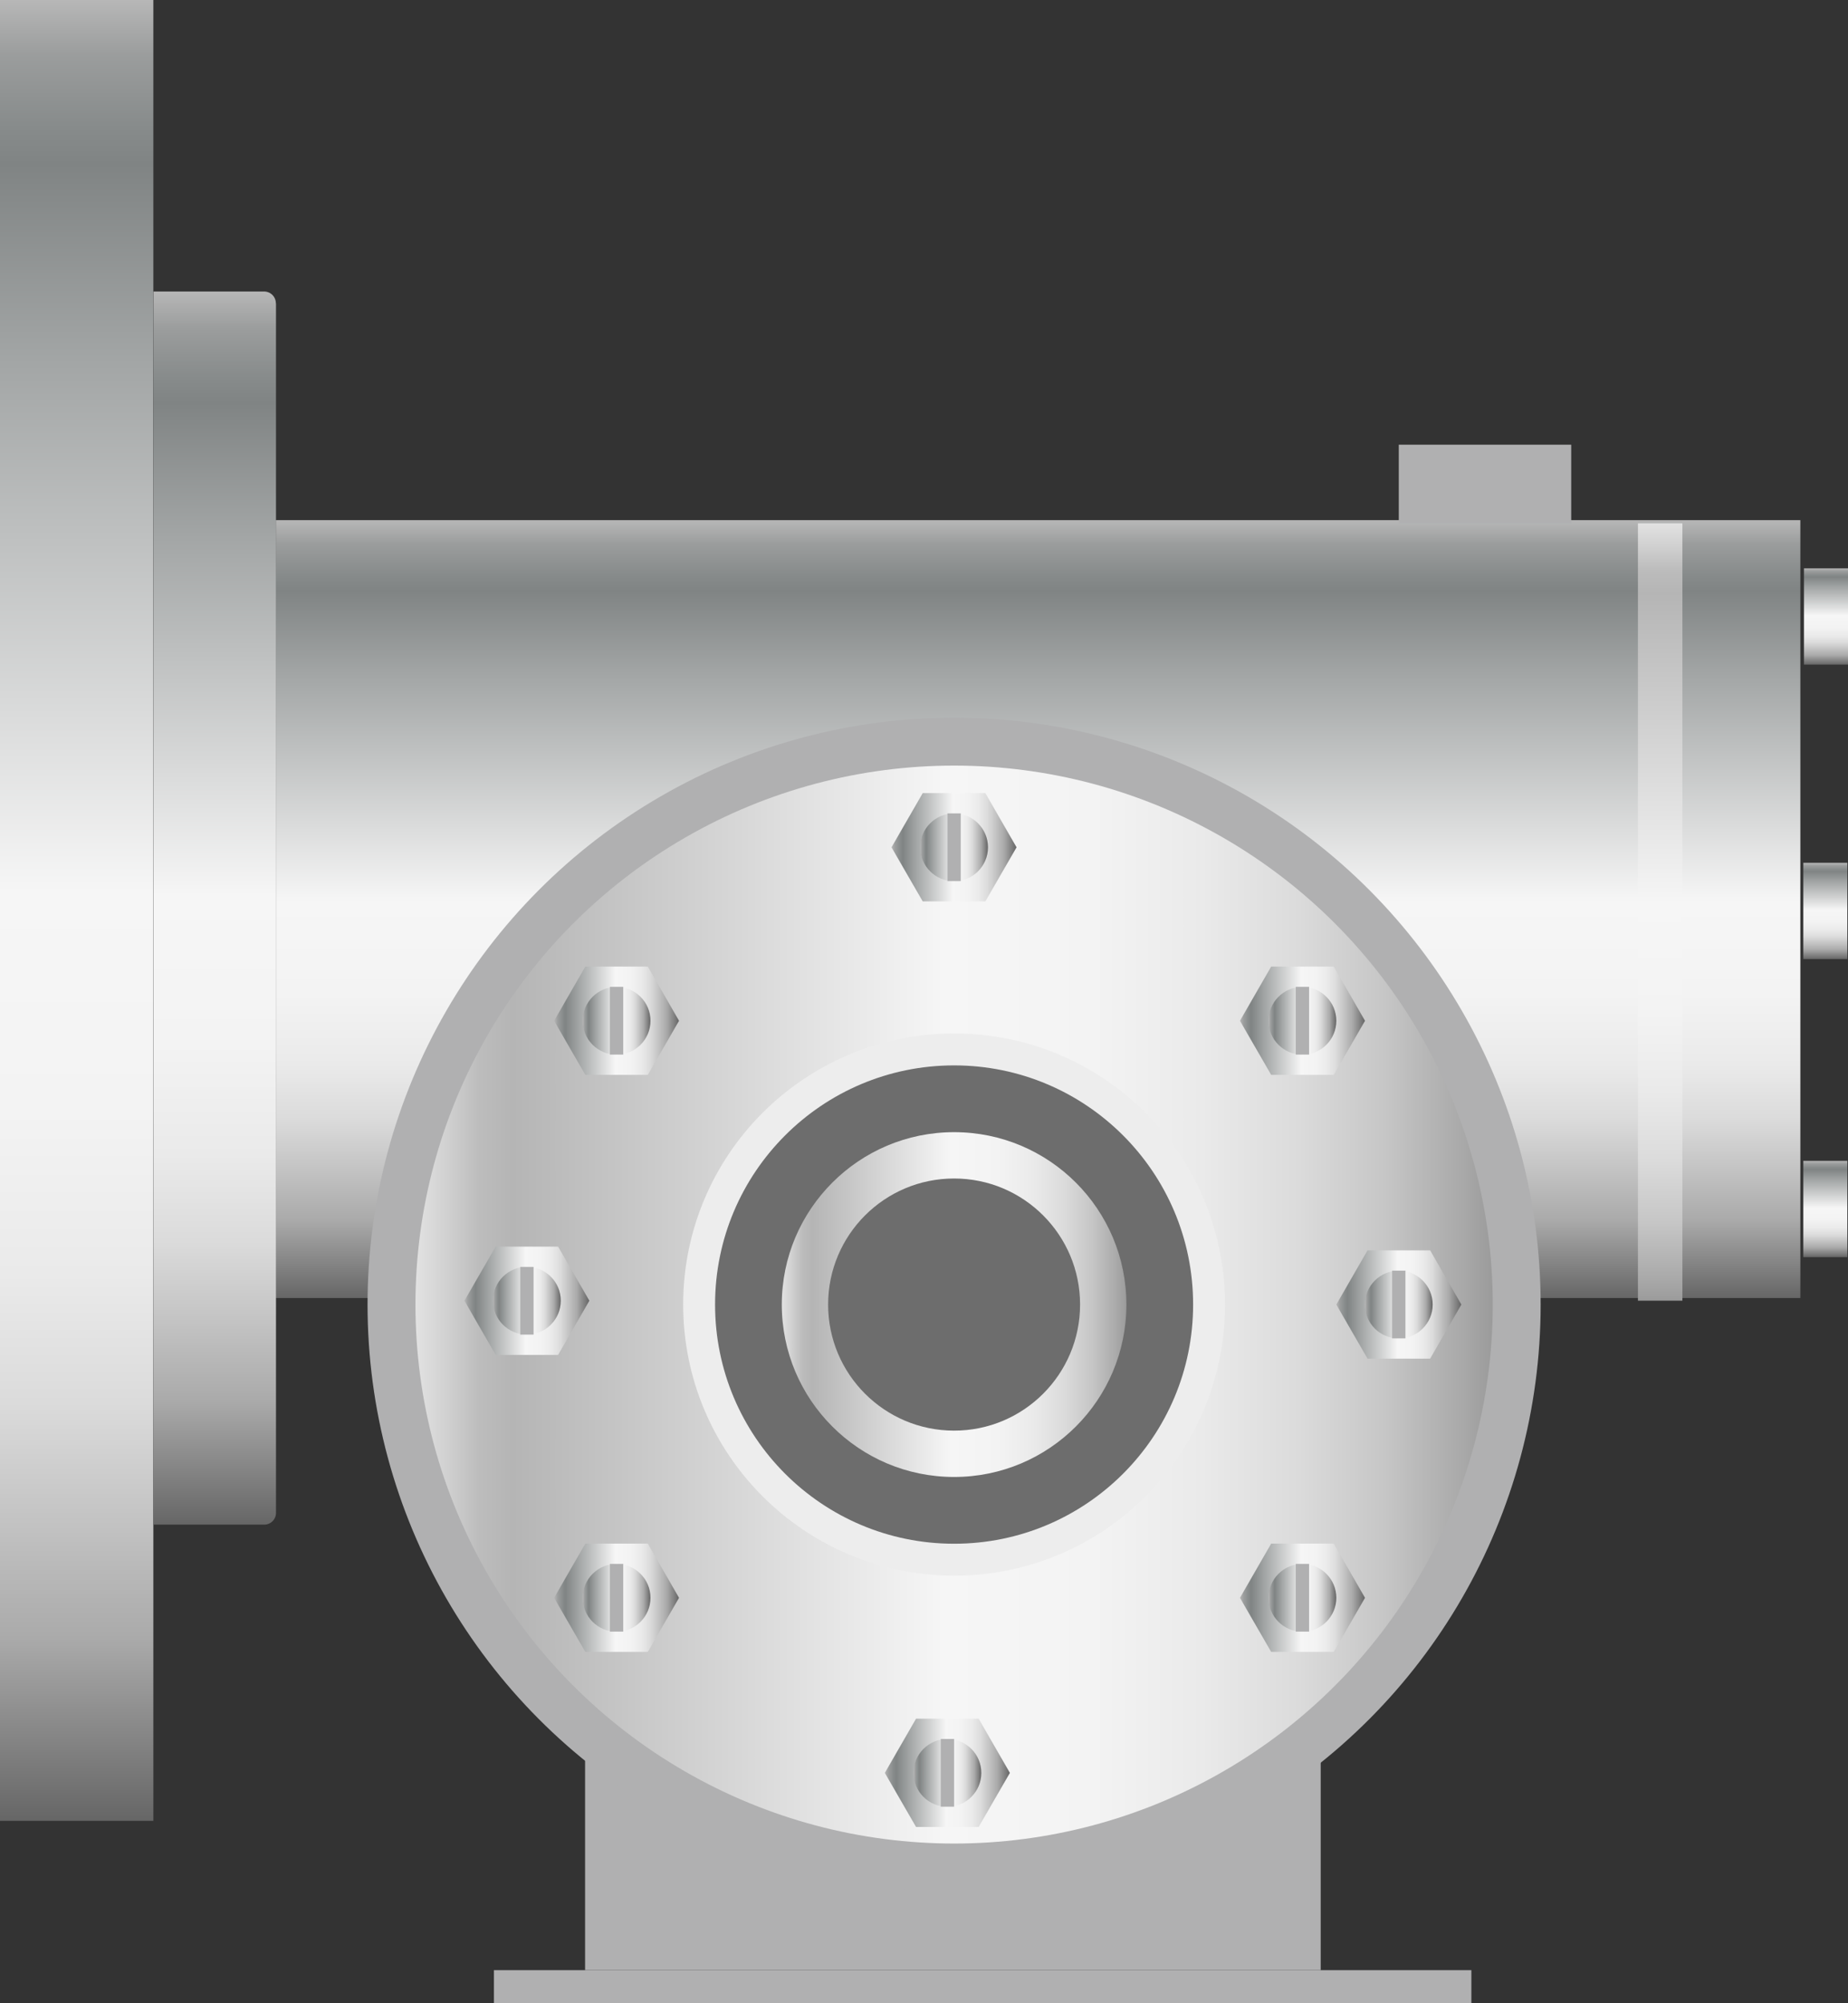 <svg xmlns="http://www.w3.org/2000/svg" xmlns:xlink="http://www.w3.org/1999/xlink" viewBox="0 0 138.47 149.99">
    <rect x="0" y="0" width="138.47" height="149.99" fill="#333333" stroke="none"/>
    <defs>
        <style>
            .cls-1 {
                fill: #b0b0b1;
            }

            .cls-2 {
                fill: url(#未命名的渐变_143);
            }

            .cls-3 {
                fill: url(#未命名的渐变_143-2);
            }

            .cls-4 {
                fill: url(#未命名的渐变_143-3);
            }

            .cls-5 {
                fill: url(#未命名的渐变_105);
            }

            .cls-6 {
                fill: url(#未命名的渐变_105-2);
            }

            .cls-7 {
                fill: #ededed;
            }

            .cls-8 {
                fill: #6d6d6d;
            }

            .cls-9 {
                fill: url(#未命名的渐变_105-3);
            }

            .cls-10 {
                fill: url(#未命名的渐变_143-4);
            }

            .cls-11 {
                fill: url(#未命名的渐变_143-5);
            }

            .cls-12 {
                fill: url(#未命名的渐变_143-6);
            }

            .cls-13 {
                fill: url(#未命名的渐变_143-7);
            }

            .cls-14 {
                fill: url(#未命名的渐变_143-8);
            }

            .cls-15 {
                fill: url(#未命名的渐变_143-9);
            }

            .cls-16 {
                fill: url(#未命名的渐变_143-10);
            }

            .cls-17 {
                fill: url(#未命名的渐变_143-11);
            }

            .cls-18 {
                fill: url(#未命名的渐变_143-12);
            }

            .cls-19 {
                fill: url(#未命名的渐变_143-13);
            }

            .cls-20 {
                fill: url(#未命名的渐变_143-14);
            }

            .cls-21 {
                fill: url(#未命名的渐变_143-15);
            }

            .cls-22 {
                fill: url(#未命名的渐变_143-16);
            }

            .cls-23 {
                fill: url(#未命名的渐变_143-17);
            }

            .cls-24 {
                fill: url(#未命名的渐变_143-18);
            }

            .cls-25 {
                fill: url(#未命名的渐变_143-19);
            }

            .cls-26 {
                fill: url(#未命名的渐变_143-20);
            }

            .cls-27 {
                fill: url(#未命名的渐变_143-21);
            }

            .cls-28 {
                fill: url(#未命名的渐变_143-22);
            }

            .cls-29 {
                opacity: 0.2;
            }
        </style>
        <linearGradient id="未命名的渐变_143" x1="-573.72" y1="38.96" x2="-573.72" y2="97.2"
            gradientTransform="matrix(1, 0, 0, -1, 651.51, 136.16)" gradientUnits="userSpaceOnUse">
            <stop offset="0" stop-color="#b7b7b7" />
            <stop offset="0.03" stop-color="#9b9d9d" />
            <stop offset="0.07" stop-color="#878b8b" />
            <stop offset="0.09" stop-color="#808484" />
            <stop offset="0.2" stop-color="#a3a6a6" />
            <stop offset="0.49" stop-color="#f6f6f6" />
            <stop offset="0.61" stop-color="#f3f3f3" />
            <stop offset="0.7" stop-color="#eaeaea" />
            <stop offset="0.77" stop-color="#dbdbdb" />
            <stop offset="0.83" stop-color="#c5c5c5" />
            <stop offset="0.9" stop-color="#aaa" />
            <stop offset="0.95" stop-color="#888" />
            <stop offset="1" stop-color="#666" />
        </linearGradient>
        <linearGradient id="未命名的渐变_143-2" x1="-309.75" y1="-431.96" x2="-173.4" y2="-431.96"
            gradientTransform="translate(247.32 500.14)" xlink:href="#未命名的渐变_143" />
        <linearGradient id="未命名的渐变_143-3" x1="-287.92" y1="-442.3" x2="-195.57" y2="-442.3"
            gradientTransform="translate(257.83 510.31)" xlink:href="#未命名的渐变_143" />
        <linearGradient id="未命名的渐变_105" x1="-270.56" y1="-550.61" x2="-212.35" y2="-550.61"
            gradientTransform="translate(365.84 618.91)" gradientUnits="userSpaceOnUse">
            <stop offset="0" stop-color="#e2e2e2" />
            <stop offset="0.03" stop-color="#d0d0d0" />
            <stop offset="0.06" stop-color="#bcbcbc" />
            <stop offset="0.09" stop-color="#b5b5b5" />
            <stop offset="0.49" stop-color="#f6f6f6" />
            <stop offset="0.63" stop-color="#f3f3f3" />
            <stop offset="0.73" stop-color="#eaeaea" />
            <stop offset="0.82" stop-color="#dbdbdb" />
            <stop offset="0.9" stop-color="#c6c6c6" />
            <stop offset="0.97" stop-color="#aaa" />
            <stop offset="1" stop-color="#9b9b9b" />
        </linearGradient>
        <linearGradient id="未命名的渐变_105-2" x1="31.13" y1="97.69" x2="111.84" y2="97.69"
            gradientTransform="matrix(1, 0, 0, 1, 0, 0)" xlink:href="#未命名的渐变_105" />
        <linearGradient id="未命名的渐变_105-3" x1="58.57" y1="97.69" x2="84.4" y2="97.69"
            gradientTransform="matrix(1, 0, 0, 1, 0, 0)" xlink:href="#未命名的渐变_105" />
        <linearGradient id="未命名的渐变_143-4" x1="-267.19" y1="-563.04" x2="-259.97" y2="-563.04"
            gradientTransform="translate(400.4 609.2)" xlink:href="#未命名的渐变_143" />
        <linearGradient id="未命名的渐变_143-5" x1="-245.14" y1="-562.99" x2="-237.92" y2="-562.99"
            gradientTransform="translate(378.3 631.21)" xlink:href="#未命名的渐变_143" />
        <linearGradient id="未命名的渐变_143-6" x1="-222.82" y1="-562.99" x2="-215.61" y2="-562.99"
            gradientTransform="translate(355.98 653.52)" xlink:href="#未命名的渐变_143" />
        <linearGradient id="未命名的渐变_143-7" x1="41.52" y1="76.44" x2="50.88" y2="76.44"
            gradientTransform="matrix(1, 0, 0, 1, 0, 0)" xlink:href="#未命名的渐变_143" />
        <linearGradient id="未命名的渐变_143-8" x1="43.66" y1="76.44" x2="48.74" y2="76.44"
            gradientTransform="matrix(1, 0, 0, 1, 0, 0)" xlink:href="#未命名的渐变_143" />
        <linearGradient id="未命名的渐变_143-9" x1="92.91" y1="76.44" x2="102.28" y2="76.44"
            gradientTransform="matrix(1, 0, 0, 1, 0, 0)" xlink:href="#未命名的渐变_143" />
        <linearGradient id="未命名的渐变_143-10" x1="95.06" y1="76.44" x2="100.13" y2="76.44"
            gradientTransform="matrix(1, 0, 0, 1, 0, 0)" xlink:href="#未命名的渐变_143" />
        <linearGradient id="未命名的渐变_143-11" x1="92.91" y1="119.65" x2="102.28" y2="119.65"
            gradientTransform="matrix(1, 0, 0, 1, 0, 0)" xlink:href="#未命名的渐变_143" />
        <linearGradient id="未命名的渐变_143-12" x1="95.06" y1="119.65" x2="100.13" y2="119.65"
            gradientTransform="matrix(1, 0, 0, 1, 0, 0)" xlink:href="#未命名的渐变_143" />
        <linearGradient id="未命名的渐变_143-13" x1="66.8" y1="63.45" x2="76.17" y2="63.45"
            gradientTransform="matrix(1, 0, 0, 1, 0, 0)" xlink:href="#未命名的渐变_143" />
        <linearGradient id="未命名的渐变_143-14" x1="68.95" y1="63.45" x2="74.02" y2="63.45"
            gradientTransform="matrix(1, 0, 0, 1, 0, 0)" xlink:href="#未命名的渐变_143" />
        <linearGradient id="未命名的渐变_143-15" x1="100.13" y1="97.69" x2="109.5" y2="97.69"
            gradientTransform="matrix(1, 0, 0, 1, 0, 0)" xlink:href="#未命名的渐变_143" />
        <linearGradient id="未命名的渐变_143-16" x1="102.28" y1="97.69" x2="107.35" y2="97.69"
            gradientTransform="matrix(1, 0, 0, 1, 0, 0)" xlink:href="#未命名的渐变_143" />
        <linearGradient id="未命名的渐变_143-17" x1="66.3" y1="132.76" x2="75.67" y2="132.76"
            gradientTransform="matrix(1, 0, 0, 1, 0, 0)" xlink:href="#未命名的渐变_143" />
        <linearGradient id="未命名的渐变_143-18" x1="68.45" y1="132.76" x2="73.52" y2="132.76"
            gradientTransform="matrix(1, 0, 0, 1, 0, 0)" xlink:href="#未命名的渐变_143" />
        <linearGradient id="未命名的渐变_143-19" x1="34.8" y1="97.4" x2="44.16" y2="97.4"
            gradientTransform="matrix(1, 0, 0, 1, 0, 0)" xlink:href="#未命名的渐变_143" />
        <linearGradient id="未命名的渐变_143-20" x1="36.94" y1="97.4" x2="42.02" y2="97.4"
            gradientTransform="matrix(1, 0, 0, 1, 0, 0)" xlink:href="#未命名的渐变_143" />
        <linearGradient id="未命名的渐变_143-21" x1="41.52" y1="119.65" x2="50.88" y2="119.65"
            gradientTransform="matrix(1, 0, 0, 1, 0, 0)" xlink:href="#未命名的渐变_143" />
        <linearGradient id="未命名的渐变_143-22" x1="43.66" y1="119.65" x2="48.74" y2="119.65"
            gradientTransform="matrix(1, 0, 0, 1, 0, 0)" xlink:href="#未命名的渐变_143" />
    </defs>
    <title>Motor 12(发动机12)</title>
    <g id="图层_2" data-name="图层 2">
        <g id="图层_19" data-name="图层 19">
            <g id="Motor_12_发动机12_" data-name="Motor 12(发动机12)">
                <rect class="cls-1" x="63.38" y="111.95" width="16.04" height="55.12"
                    transform="translate(210.91 68.11) rotate(90)" />
                <rect class="cls-2" x="20.68" y="38.96" width="114.23" height="58.25"
                    transform="translate(155.58 136.16) rotate(180)" />
                <rect class="cls-3" x="-62.43" y="62.43" width="136.35" height="11.49"
                    transform="translate(73.92 62.43) rotate(90)" />
                <path class="cls-4"
                    d="M-29.2,63.41H61.37a.88.88,0,0,1,.88.88v8.3a0,0,0,0,1,0,0H-30.09a0,0,0,0,1,0,0V64.3a.88.88,0,0,1,.88-.88Z"
                    transform="translate(84.09 51.92) rotate(90)" />
                <rect class="cls-5" x="95.28" y="66.63" width="58.21" height="3.33"
                    transform="translate(192.69 -56.09) rotate(90)" />
                <rect class="cls-1" x="37" y="147.53" width="73.24" height="2.46"
                    transform="translate(147.25 297.52) rotate(180)" />
                <circle class="cls-1" cx="71.49" cy="97.69" r="43.95" />
                <circle class="cls-6" cx="71.49" cy="97.69" r="40.36" />
                <circle class="cls-7" cx="71.49" cy="97.69" r="20.3" />
                <circle class="cls-8" cx="71.49" cy="97.69" r="17.91" />
                <circle class="cls-9" cx="71.49" cy="97.69" r="12.91" />
                <circle class="cls-8" cx="71.49" cy="97.69" r="9.44" />
                <rect class="cls-10" x="133.21" y="44.52" width="7.21" height="3.3"
                    transform="translate(182.99 -90.65) rotate(90)" />
                <rect class="cls-1" x="108.33" y="29.79" width="5.89" height="12.92"
                    transform="translate(147.52 -75.03) rotate(90)" />
                <rect class="cls-11" x="133.16" y="66.57" width="7.21" height="3.3"
                    transform="translate(204.99 -68.55) rotate(90)" />
                <rect class="cls-12" x="133.16" y="88.88" width="7.21" height="3.3"
                    transform="translate(227.3 -46.23) rotate(90)" />
                <polygon class="cls-13"
                    points="43.86 80.49 48.54 80.49 50.88 76.44 48.54 72.38 43.86 72.38 41.52 76.44 43.86 80.49" />
                <circle class="cls-14" cx="46.2" cy="76.44" r="2.54" />
                <rect class="cls-1" x="45.7" y="73.9" width="1" height="5.07" />
                <polygon class="cls-15"
                    points="95.25 80.49 99.94 80.49 102.28 76.44 99.94 72.38 95.25 72.38 92.91 76.44 95.25 80.49" />
                <circle class="cls-16" cx="97.59" cy="76.44" r="2.54" />
                <rect class="cls-1" x="97.09" y="73.9" width="1" height="5.07" />
                <polygon class="cls-17"
                    points="95.25 123.7 99.94 123.7 102.28 119.65 99.94 115.59 95.25 115.59 92.91 119.65 95.25 123.7" />
                <circle class="cls-18" cx="97.59" cy="119.65" r="2.54" />
                <rect class="cls-1" x="97.09" y="117.11" width="1" height="5.07" />
                <polygon class="cls-19"
                    points="69.14 67.5 73.83 67.5 76.17 63.45 73.83 59.39 69.14 59.39 66.8 63.45 69.14 67.5" />
                <circle class="cls-20" cx="71.49" cy="63.45" r="2.54" />
                <rect class="cls-1" x="70.99" y="60.91" width="1" height="5.07" />
                <polygon class="cls-21"
                    points="102.47 101.74 107.16 101.74 109.5 97.69 107.16 93.63 102.47 93.63 100.13 97.69 102.47 101.74" />
                <circle class="cls-22" cx="104.81" cy="97.69" r="2.54" />
                <rect class="cls-1" x="104.31" y="95.15" width="1" height="5.07" />
                <polygon class="cls-23"
                    points="68.64 136.81 73.33 136.81 75.67 132.76 73.33 128.7 68.64 128.7 66.3 132.76 68.64 136.81" />
                <circle class="cls-24" cx="70.99" cy="132.76" r="2.54" />
                <rect class="cls-1" x="70.49" y="130.22" width="1" height="5.07" />
                <polygon class="cls-25"
                    points="37.14 101.46 41.82 101.46 44.16 97.4 41.82 93.35 37.14 93.35 34.8 97.4 37.14 101.46" />
                <circle class="cls-26" cx="39.48" cy="97.4" r="2.54" />
                <rect class="cls-1" x="38.98" y="94.87" width="1" height="5.07" />
                <polygon class="cls-27"
                    points="43.86 123.7 48.54 123.7 50.88 119.65 48.54 115.59 43.86 115.59 41.52 119.65 43.86 123.7" />
                <circle class="cls-28" cx="46.2" cy="119.65" r="2.54" />
                <rect class="cls-1" x="45.7" y="117.11" width="1" height="5.07" />
                
            </g>
        </g>
    </g>
</svg>